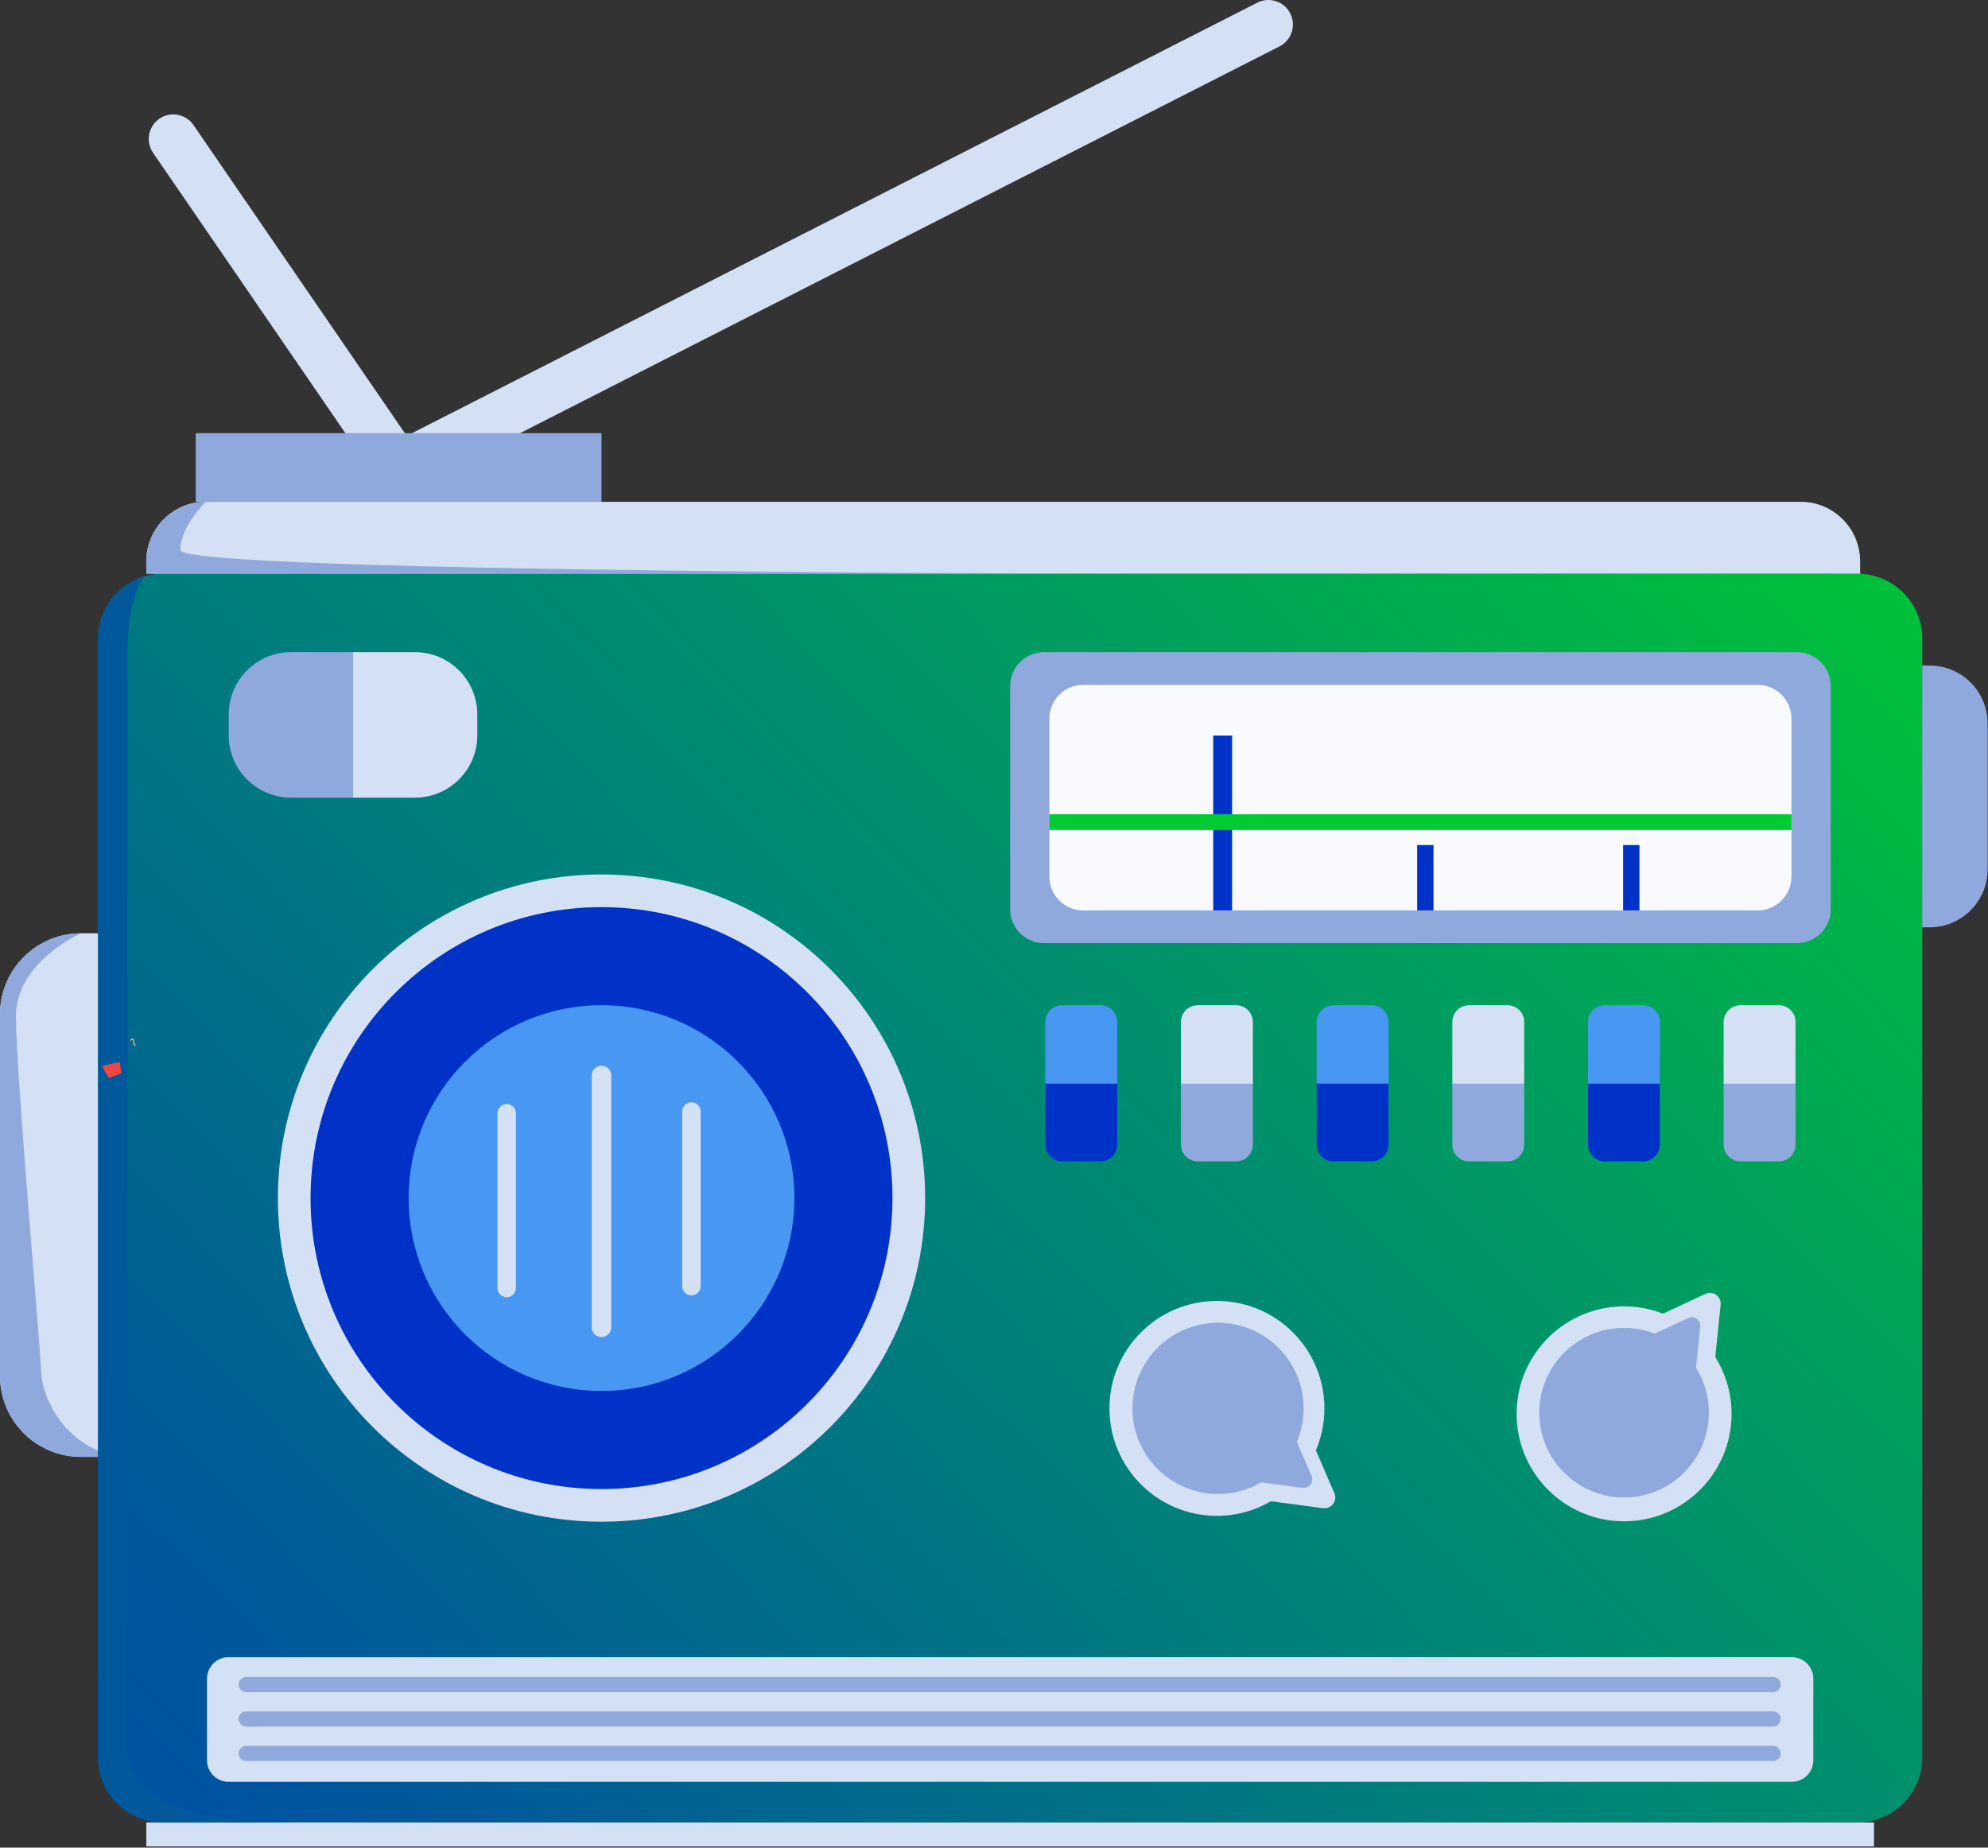 <svg width="1629" height="1514" viewBox="0 0 1629 1514" fill="none" xmlns="http://www.w3.org/2000/svg">
<rect x="0" y="0" width="1629" height="1514" fill="#333333" stroke="none"/>
<path d="M1524.21 759.873H1581.16C1607.41 759.873 1628.68 738.596 1628.68 712.348V592.874C1628.68 566.628 1607.41 545.35 1581.16 545.35H1524.21V759.873Z" fill="#8FA9DD"/>
<path d="M326.657 403.156C320.216 403.156 313.939 400.055 310.077 394.427L125.417 125.215C119.141 116.068 121.471 103.562 130.621 97.282C139.769 91.002 152.276 93.335 158.553 102.482L333.24 357.159L1030.25 2.188C1040.13 -2.838 1052.22 1.095 1057.26 10.975C1062.3 20.868 1058.37 32.962 1048.48 38.002L335.763 400.966C332.853 402.447 329.737 403.156 326.657 403.156Z" fill="#D4E0F4"/>
<path d="M104.484 764.783V1193.83H66.337C29.705 1193.83 0 1164.13 0 1127.53V831.087C0 794.488 29.705 764.783 66.337 764.783H104.484Z" fill="#D4E0F4"/>
<path d="M104.484 1193.83H66.337C29.705 1193.83 0 1164.13 0 1127.53V831.087C0 794.488 29.705 764.783 66.337 764.783C66.337 764.783 13.049 787.947 13.049 833.052C13.049 878.157 33.056 1104.43 33.861 1125.53C34.667 1146.63 56.157 1191.61 104.484 1193.83Z" fill="#8FA9DD"/>
<path d="M1575.12 523.274V1440.24C1575.12 1469.59 1551.3 1493.4 1521.96 1493.4H133.545C104.161 1493.4 80.385 1469.59 80.385 1440.24V523.274C80.385 499.335 96.236 479.071 118.016 472.434C118.016 472.434 118.016 472.434 118.048 472.402C122.945 470.919 128.164 470.114 133.545 470.114H1521.96C1551.3 470.114 1575.12 493.923 1575.12 523.274Z" fill="url(#paint0_linear_623_391)"/>
<path d="M1535.6 1513.04H119.885V1493.4H1535.6V1513.04Z" fill="#D4E0F4"/>
<path d="M758.084 981.758C758.084 1128.22 639.352 1246.95 492.889 1246.95C346.425 1246.95 227.695 1128.22 227.695 981.758C227.695 835.294 346.425 716.564 492.889 716.564C639.352 716.564 758.084 835.294 758.084 981.758Z" fill="#D4E0F4"/>
<path d="M731.305 981.759C731.305 1113.43 624.563 1220.18 492.889 1220.18C361.215 1220.18 254.471 1113.43 254.471 981.759C254.471 850.084 361.215 743.342 492.889 743.342C624.563 743.342 731.305 850.084 731.305 981.759Z" fill="#0132C8"/>
<path d="M1472.4 772.818H855.45C840.143 772.818 827.74 760.414 827.74 745.112V562.118C827.74 546.816 840.143 534.412 855.45 534.412H1472.4C1487.7 534.412 1500.1 546.816 1500.1 562.118V745.112C1500.1 760.414 1487.7 772.818 1472.4 772.818Z" fill="#8FA9DD"/>
<path d="M1440.25 746.031H887.596C872.289 746.031 859.889 733.626 859.889 718.325V588.905C859.889 573.602 872.289 561.198 887.596 561.198H1440.25C1455.56 561.198 1467.96 573.602 1467.96 588.905V718.325C1467.96 733.626 1455.56 746.031 1440.25 746.031Z" fill="#F8FAFD"/>
<path d="M1009.61 746.031H994.116V602.718H1009.61V746.031Z" fill="#0132C8"/>
<path d="M1467.96 680.164H859.889V667.247H1467.96V680.164Z" fill="#00CB32"/>
<path d="M1174.64 746.031H1161.25V692.457H1174.64V746.031Z" fill="#0132C8"/>
<path d="M1343.4 746.031H1330.01V692.457H1343.4V746.031Z" fill="#0132C8"/>
<path d="M1524.21 459.932V470.113H119.884V459.932C119.884 432.999 141.696 411.187 168.63 411.187H1475.5C1502.4 411.187 1524.21 432.999 1524.21 459.932Z" fill="#D4E0F4"/>
<path d="M160.401 411.189V354.936H492.889V411.189H160.401Z" fill="#8FA9DD"/>
<path d="M650.933 981.759C650.933 1069.05 580.175 1139.8 492.889 1139.8C405.603 1139.8 334.843 1069.05 334.843 981.759C334.843 894.473 405.603 823.714 492.889 823.714C580.175 823.714 650.933 894.473 650.933 981.759Z" fill="#4897F3"/>
<path d="M915.463 887.398V937.946C915.463 945.526 909.303 951.686 901.73 951.686H870.25C862.676 951.686 856.543 945.526 856.543 937.946V887.398H915.463Z" fill="#0132C8"/>
<path d="M915.463 837.456V888.004H856.543V837.456C856.543 829.875 862.676 823.713 870.25 823.713H901.73C909.303 823.713 915.463 829.875 915.463 837.456Z" fill="#4897F3"/>
<path d="M1026.64 887.398V937.946C1026.64 945.526 1020.48 951.686 1012.89 951.686H981.423C973.836 951.686 967.703 945.526 967.703 937.946V887.398H1026.64Z" fill="#8FA9DD"/>
<path d="M1026.64 837.456V888.004H967.703V837.456C967.703 829.875 973.836 823.713 981.423 823.713H1012.89C1020.48 823.713 1026.64 829.875 1026.64 837.456Z" fill="#D4E0F4"/>
<path d="M1137.81 887.398V937.946C1137.81 945.526 1131.64 951.686 1124.06 951.686H1092.61C1085.01 951.686 1078.88 945.526 1078.88 937.946V887.398H1137.81Z" fill="#0132C8"/>
<path d="M1137.81 837.456V888.004H1078.88V837.456C1078.88 829.875 1085.01 823.713 1092.61 823.713H1124.06C1131.64 823.713 1137.81 829.875 1137.81 837.456Z" fill="#4897F3"/>
<path d="M1248.97 887.398V937.946C1248.97 945.526 1242.84 951.686 1235.24 951.686H1203.78C1196.2 951.686 1190.04 945.526 1190.04 937.946V887.398H1248.97Z" fill="#8FA9DD"/>
<path d="M1248.97 837.456V888.004H1190.04V837.456C1190.04 829.875 1196.2 823.713 1203.78 823.713H1235.24C1242.84 823.713 1248.97 829.875 1248.97 837.456Z" fill="#D4E0F4"/>
<path d="M1360.14 887.398V937.946C1360.14 945.526 1354.01 951.686 1346.42 951.686H1314.94C1307.37 951.686 1301.21 945.526 1301.21 937.946V887.398H1360.14Z" fill="#0132C8"/>
<path d="M1360.14 837.456V888.004H1301.21V837.456C1301.21 829.875 1307.37 823.713 1314.94 823.713H1346.42C1354.01 823.713 1360.14 829.875 1360.14 837.456Z" fill="#4897F3"/>
<path d="M1471.3 887.398V937.946C1471.3 945.526 1465.17 951.686 1457.6 951.686H1426.12C1418.53 951.686 1412.37 945.526 1412.37 937.946V887.398H1471.3Z" fill="#8FA9DD"/>
<path d="M1471.3 837.456V888.004H1412.37V837.456C1412.37 829.875 1418.53 823.713 1426.12 823.713H1457.6C1465.17 823.713 1471.3 829.875 1471.3 837.456Z" fill="#D4E0F4"/>
<path d="M1093.41 1223.61L1078.26 1188.49C1082.74 1177.92 1085.24 1166.3 1085.24 1154.09C1085.24 1105.46 1045.81 1066.03 997.169 1066.03C948.529 1066.03 909.103 1105.46 909.103 1154.09C909.103 1202.73 948.529 1242.15 997.169 1242.15C1013.34 1242.15 1028.48 1237.78 1041.49 1230.18L1084.14 1235.85C1090.94 1236.75 1096.13 1229.9 1093.41 1223.61Z" fill="#D4E0F4"/>
<path d="M1074.73 1209.46L1062.66 1181.49C1066.24 1173.07 1068.22 1163.81 1068.22 1154.09C1068.22 1115.35 1036.81 1083.95 998.076 1083.95C959.342 1083.95 927.942 1115.35 927.942 1154.09C927.942 1192.83 959.342 1224.23 998.076 1224.23C1010.96 1224.23 1023.01 1220.75 1033.38 1214.69L1067.34 1219.21C1072.76 1219.93 1076.89 1214.47 1074.73 1209.46Z" fill="#8FA9DD"/>
<path d="M1397.4 1060.26L1362.76 1076.46C1352.06 1072.29 1340.36 1070.15 1328.16 1070.52C1279.54 1071.98 1241.32 1112.58 1242.78 1161.19C1244.25 1209.8 1284.84 1248.03 1333.45 1246.57C1382.06 1245.11 1420.29 1204.51 1418.84 1155.9C1418.34 1139.74 1413.52 1124.74 1405.53 1111.95L1409.92 1069.16C1410.61 1062.34 1403.61 1057.36 1397.4 1060.26Z" fill="#D4E0F4"/>
<path d="M1383.32 1080.06L1355.98 1092.84C1347.54 1089.55 1338.32 1087.86 1328.69 1088.15C1290.33 1089.31 1260.17 1121.33 1261.33 1159.69C1262.48 1198.05 1294.52 1228.21 1332.86 1227.06C1371.22 1225.9 1401.38 1193.87 1400.24 1155.51C1399.85 1142.77 1396.04 1130.93 1389.73 1120.84L1393.2 1087.07C1393.74 1081.69 1388.22 1077.77 1383.32 1080.06Z" fill="#8FA9DD"/>
<path d="M1468.25 1460.07H187.228C177.505 1460.07 169.623 1452.19 169.623 1442.47V1375.56C169.623 1365.84 177.505 1357.96 187.228 1357.96H1468.25C1477.97 1357.96 1485.86 1365.84 1485.86 1375.56V1442.47C1485.86 1452.19 1477.97 1460.07 1468.25 1460.07Z" fill="#D4E0F4"/>
<path d="M1452.86 1386.6H201.792C198.353 1386.6 195.565 1383.81 195.565 1380.37C195.565 1376.93 198.353 1374.15 201.792 1374.15H1452.86C1456.3 1374.15 1459.09 1376.93 1459.09 1380.37C1459.09 1383.81 1456.3 1386.6 1452.86 1386.6Z" fill="#8FA9DD"/>
<path d="M1452.86 1414.83H201.792C198.353 1414.83 195.565 1412.04 195.565 1408.6C195.565 1405.16 198.353 1402.37 201.792 1402.37H1452.86C1456.3 1402.37 1459.09 1405.16 1459.09 1408.6C1459.09 1412.04 1456.3 1414.83 1452.86 1414.83Z" fill="#8FA9DD"/>
<path d="M1452.86 1443.05H201.792C198.353 1443.05 195.565 1440.27 195.565 1436.83C195.565 1433.39 198.353 1430.6 201.792 1430.6H1452.86C1456.3 1430.6 1459.09 1433.39 1459.09 1436.83C1459.09 1440.27 1456.3 1443.05 1452.86 1443.05Z" fill="#8FA9DD"/>
<path d="M492.889 1095.61C488.451 1095.61 484.852 1092.01 484.852 1087.57V881.305C484.852 876.868 488.451 873.271 492.889 873.271C497.327 873.271 500.924 876.868 500.924 881.305V1087.57C500.924 1092.01 497.327 1095.61 492.889 1095.61Z" fill="#D4E0F4"/>
<path d="M566.564 1061.49C562.388 1061.49 559.003 1058.11 559.003 1053.93V910.773C559.003 906.598 562.388 903.213 566.564 903.213C570.74 903.213 574.126 906.598 574.126 910.773V1053.93C574.126 1058.11 570.74 1061.49 566.564 1061.49Z" fill="#D4E0F4"/>
<path d="M415.216 1062.98C411.039 1062.98 407.655 1059.6 407.655 1055.42V912.264C407.655 908.088 411.039 904.703 415.216 904.703C419.392 904.703 422.777 908.088 422.777 912.264V1055.42C422.777 1059.6 419.392 1062.98 415.216 1062.98Z" fill="#D4E0F4"/>
<path d="M391.108 585.467V602.557C391.108 630.764 368.257 653.613 340.051 653.613H289.155V534.411H340.051C368.257 534.411 391.108 557.26 391.108 585.467Z" fill="#D4E0F4"/>
<path d="M289.367 534.411V653.613H238.472C210.264 653.613 187.415 630.764 187.415 602.557V585.467C187.415 557.26 210.264 534.411 238.472 534.411H289.367Z" fill="#8FA9DD"/>
<path d="M967.116 470.113H119.884V459.932C119.884 432.999 141.696 411.187 168.63 411.187C168.63 411.187 147.785 431.323 147.785 450.717C147.785 469.811 942.289 470.108 967.116 470.113Z" fill="#8FA9DD"/>
<path d="M243.023 1493.4H133.545C104.161 1493.4 80.385 1469.59 80.385 1440.24V523.274C80.385 499.335 96.236 479.071 118.016 472.434C113.892 478.266 104.484 495.759 104.484 534.422V1430.6C104.484 1460.21 127.036 1493.4 243.023 1493.4Z" fill="#01589B"/>
<path d="M83.428 873.462L98.082 870.204L99.43 879.387L89.084 883.379L83.428 873.462Z" fill="#F14742"/>
<path d="M106.78 853.33C106.78 853.33 106.697 851.086 108.525 851.004C110.353 850.92 109.523 854.16 110.603 855.656C111.683 857.152 111.683 857.152 111.683 857.152C111.683 857.152 109.523 856.986 109.231 855.24C108.941 853.496 109.191 850.588 106.78 853.33Z" fill="#EEA48F"/>
<defs>
<linearGradient id="paint0_linear_623_391" x1="-336" y1="2212" x2="1575" y2="356" gradientUnits="userSpaceOnUse">
<stop stop-color="#0032C8"/>
<stop offset="0.13" stop-color="#003DBB"/>
<stop offset="0.38" stop-color="#00599A"/>
<stop offset="0.7" stop-color="#00906D"/>
<stop offset="1" stop-color="#00C832"/>
</linearGradient>
</defs>
</svg>
